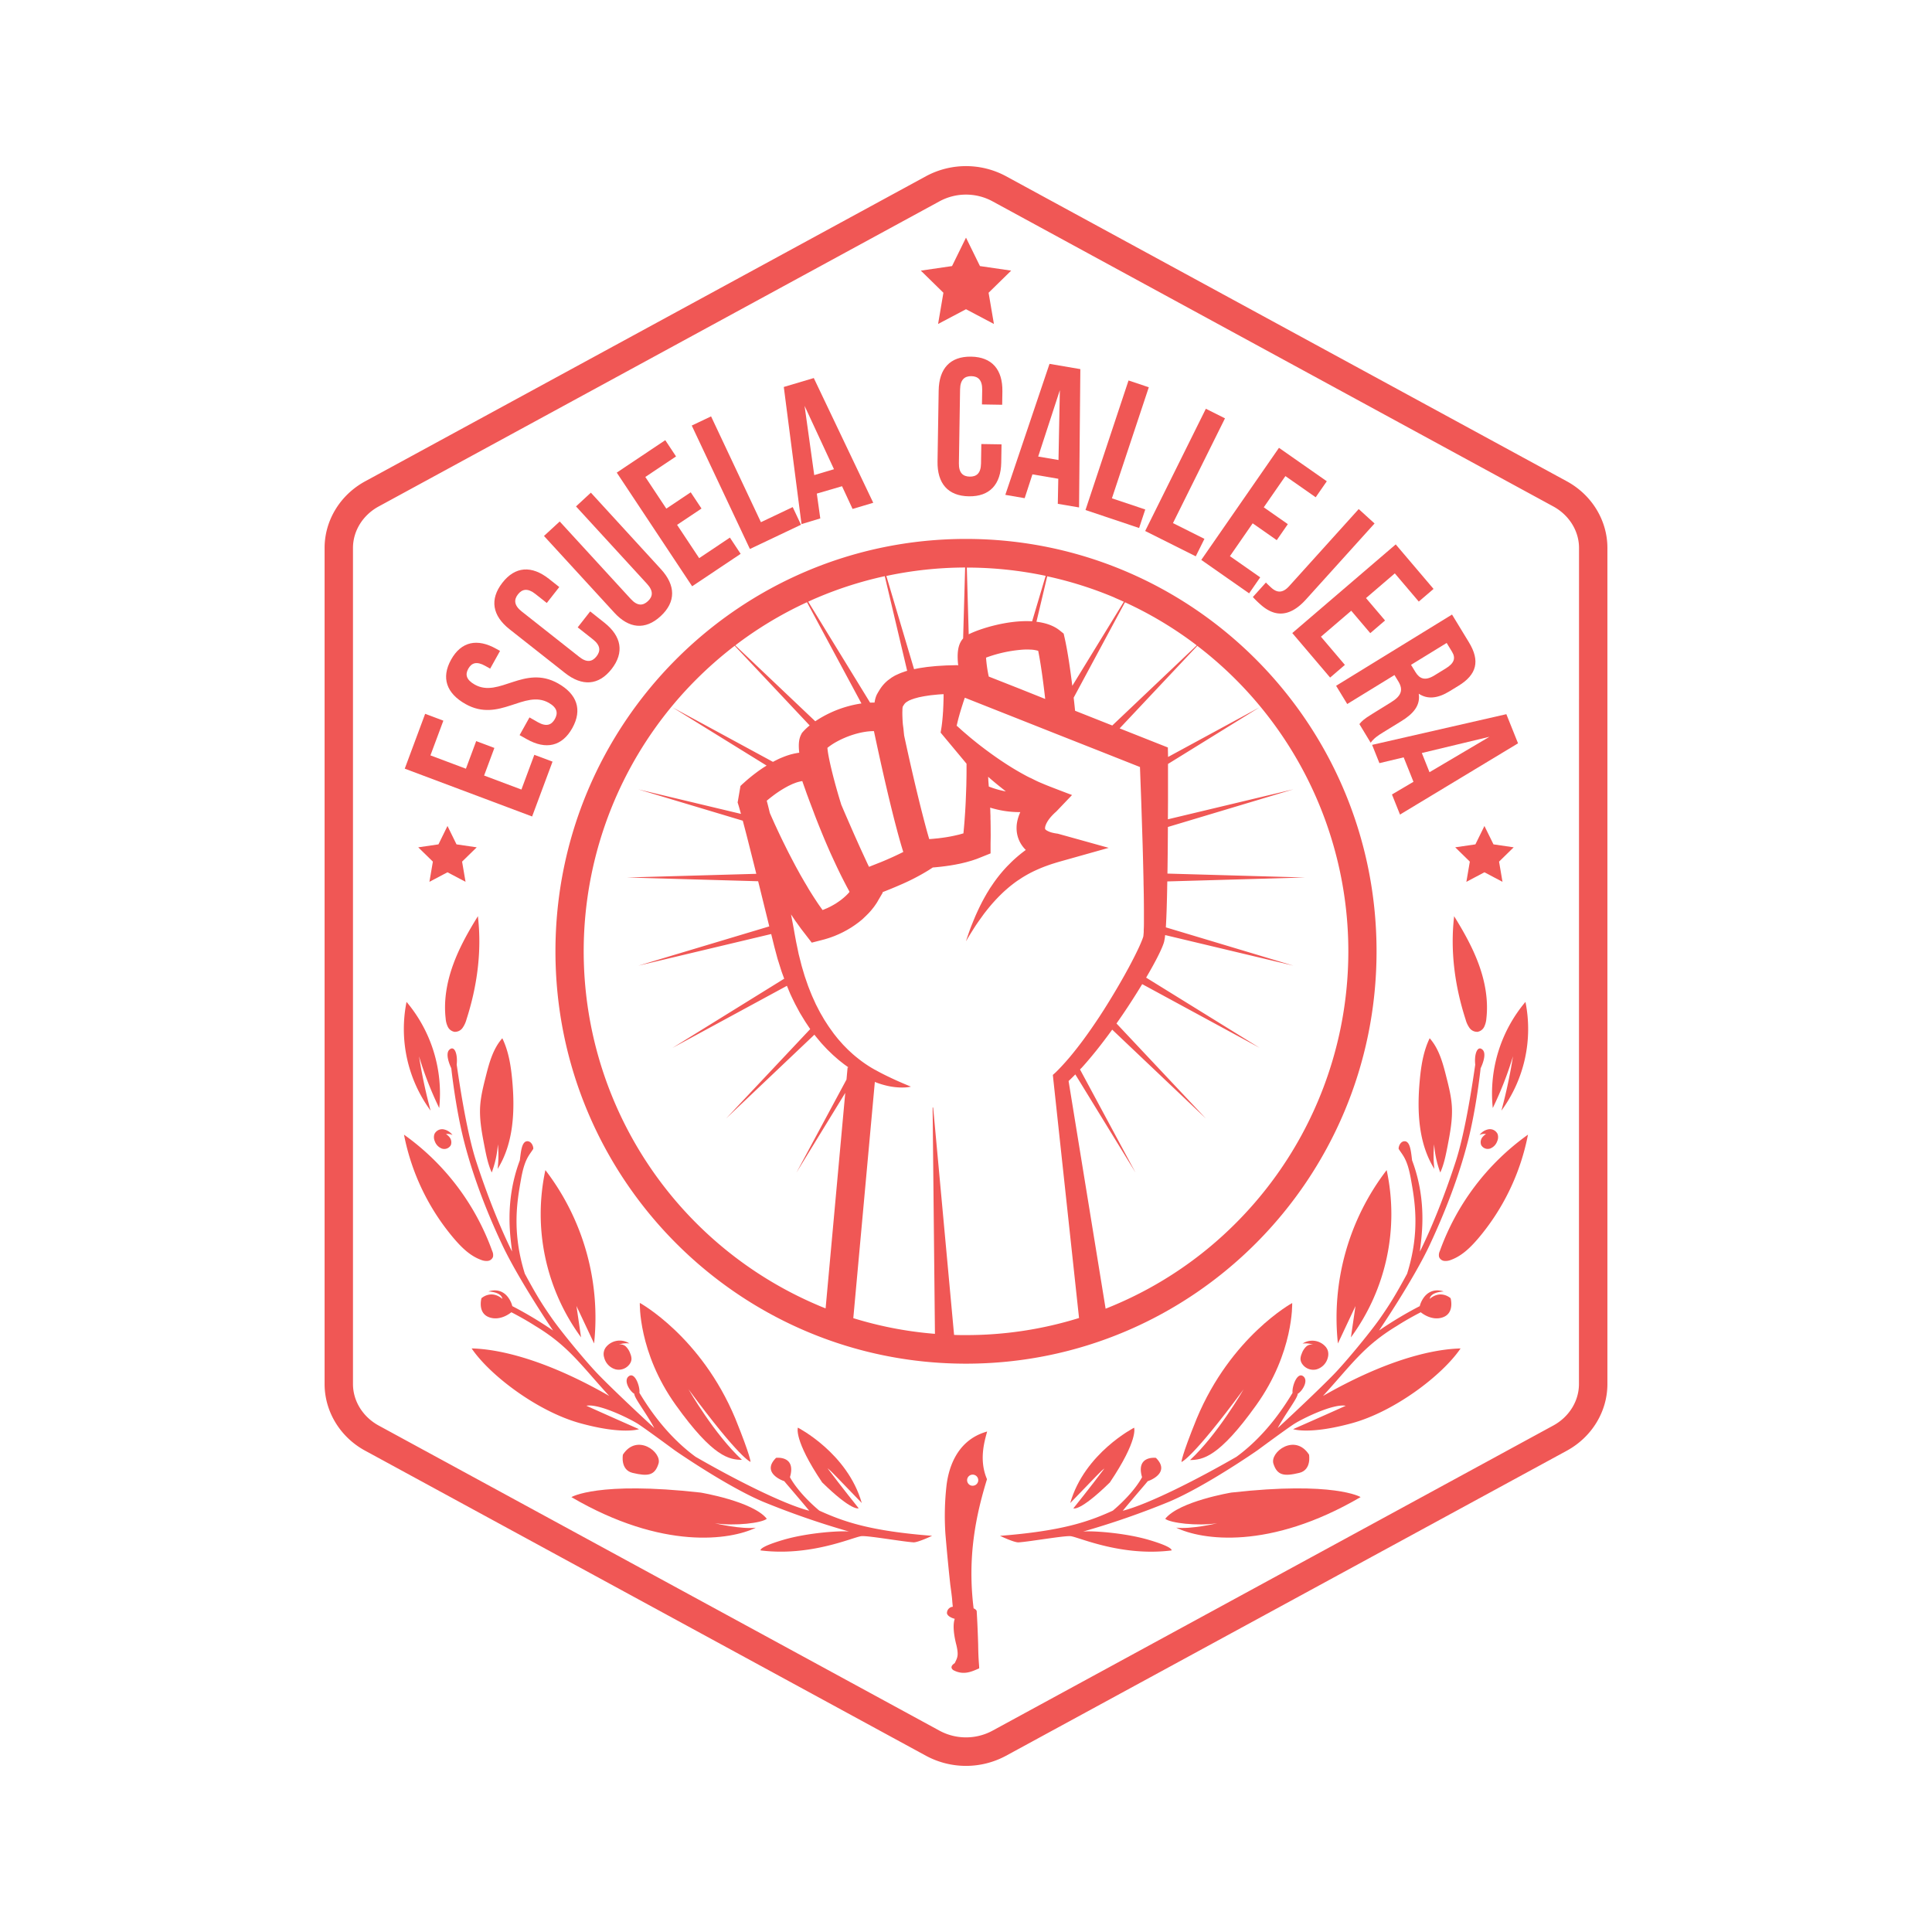 <svg id="Layer_1" data-name="Layer 1" xmlns="http://www.w3.org/2000/svg" viewBox="0 0 1200 1200"><defs><style>.cls-1{fill:#f05755;}</style></defs><title>Artboard 2</title><path class="cls-1" d="M973.18,298.94,624.79,109.42a52.36,52.36,0,0,0-49.58,0L226.82,298.94c-15.55,8.46-25.21,24.32-25.21,41.4v519.3c0,17.08,9.66,33,25.21,41.42l348.39,189.51a52.29,52.29,0,0,0,49.58,0L973.18,901.06c15.55-8.47,25.21-24.34,25.21-41.42V340.34C998.39,323.26,988.73,307.4,973.18,298.94Zm7.54,560.7c0,10.56-6.11,20.45-16,25.81L616.38,1075a34.64,34.64,0,0,1-32.76,0L235.24,885.45c-9.84-5.36-16-15.25-16-25.81V340.34c0-10.55,6.12-20.43,16-25.79L583.62,125a34.55,34.55,0,0,1,32.76,0L964.76,314.55c9.85,5.36,16,15.24,16,25.79Z"/><path class="cls-1" d="M927.19,688.22a218.83,218.83,0,0,0,12.55-32.12,319.51,319.51,0,0,1-7.19,33.73,85.67,85.67,0,0,0,14.94-67.54A88.23,88.23,0,0,0,927.19,688.22Z"/><path class="cls-1" d="M856.78,474l15.07-3.6,6.08,15.18-13.36,7.88,5,12.48,73.31-44.25-7.26-18.1-83.38,19.06Zm68.35-16.37-37.24,22-4.77-11.92Z"/><polygon class="cls-1" points="927.63 524.45 922.01 513.03 916.4 524.45 903.86 526.28 912.94 535.17 910.79 547.72 922.01 541.79 933.23 547.72 931.09 535.17 940.17 526.28 927.63 524.45"/><path class="cls-1" d="M894.29,777.08a5.81,5.81,0,0,0-.47,3.58,3.89,3.89,0,0,0,3.22,2.51,8.71,8.71,0,0,0,4.2-.64c6.77-2.46,12.12-7.73,16.81-13.22a141.15,141.15,0,0,0,31-64.55A151.72,151.72,0,0,0,894.29,777.08Z"/><path class="cls-1" d="M920,711.23a4.66,4.66,0,0,0,5.57,2.14,7.49,7.49,0,0,0,4.38-4.56,6.15,6.15,0,0,0,.25-4.4,5.27,5.27,0,0,0-5.6-3,9.06,9.06,0,0,0-5.65,3.55,6.59,6.59,0,0,1,4.05-.59,8.6,8.6,0,0,0-1.91,1.59A5,5,0,0,0,920,711.23Z"/><path class="cls-1" d="M910.33,633.28a16,16,0,0,0,2.43,5.21,5.8,5.8,0,0,0,5,2.39,5.71,5.71,0,0,0,4.1-3.1,14.44,14.44,0,0,0,1.35-5.15c1.3-11.27-.77-22.74-4.63-33.4s-9.47-20.59-15.43-30.22l0,.47C900.69,590.91,903.69,612.78,910.33,633.28Z"/><path class="cls-1" d="M867.67,823.52c7.12-4.58,14.79-8.46,14.79-8.46s6.63,5.78,13.88,3.08S901,806.35,901,806.35s-5.93-5.53-13,.4c.78-4.47,8.7-4.57,8.7-4.57s-8.67-3.65-13.58,5.73a14.45,14.45,0,0,0-1.29,3.35,234.78,234.78,0,0,0-25.32,15.18S877.81,795.07,888,773.3s18.56-43.95,23.85-64.88,7.79-44.91,7.79-44.91,4.31-8.58,1.21-11.5-5.28,2.53-4.55,9.27c-1.13,7.64-5.8,40.7-12.15,60.22s-14.33,40-22.22,55.87c.49-6.56,5.29-29.74-4.85-56.66-.68-5.42-1.11-10.76-3.87-11.74-3.06-.82-4.67,3-4.47,4.64,2.47,4,5.35,6,7.6,18.76s6,32.18-2.36,58.77c-7.4,13.7-10.88,19.2-17.11,28.14-6.16,8.69-21,26.75-28.7,34.64S805,876.54,793.6,887c5.18-9.56,12.58-18.86,12.39-21.26,2.87-1.58,7.07-8.38,3.35-11s-7,6.6-6.5,10.39c-4.27,7-15.76,25.77-34.86,39.72-23.64,13.65-54.47,29.4-70.62,33.52,7.62-9.22,14.93-17.51,15.48-18.35,4.11-1.39,13.35-6.4,5.11-14.51,0,0-12.59-1.62-8.6,12,0,0-4.48,9.21-18.15,20.78-15,6.85-31.4,12.61-70.07,15.65,0,0,8.55,4.11,11.43,4.06,6.94-.41,29.82-4.5,32.79-3.8,5.74,1,31.64,12.66,62.3,8.81,0,0,1.59-1.93-14-6.53s-36.43-5.81-41-5.17a510.78,510.78,0,0,0,53.54-18.57c22.91-9.71,54.75-31.87,54.75-31.87s18.09-13.36,22.84-16.42,24.18-12.78,32.07-11.3c-8.76,4-32.67,14.52-32.67,14.52s10,3.56,36.48-3.68,56.11-29.67,67.53-46.45c-8.22.25-37.15,1.85-85.48,29.53C839.52,847.56,847,836,867.67,823.52Z"/><path class="cls-1" d="M836.79,437.28l29.34-18,2.39,3.93c3.15,5.17,2.06,9-4.63,13.06l-11.32,7c-5.87,3.6-6.75,4.71-8.22,6.48l7,11.57c2-2.78,4.5-4.47,8-6.61l11.11-6.83c7.52-4.62,11.85-9.82,10.75-17,5.45,3.61,11.74,3,19.14-1.53l5.67-3.47c11.11-6.83,13.49-15.25,6.31-27l-10.45-17.17-72,44.25Zm61.76-37.93,3.34,5.48c2.45,4,1.26,7.18-3.89,10.34l-7.1,4.36c-5.77,3.54-9.19,2.09-11.77-2.15l-2.71-4.44Z"/><path class="cls-1" d="M899.11,711.86c1.57-8.16,3.16-16.42,2.66-24.72-.37-6.14-1.88-12.14-3.39-18.1-2.16-8.59-4.51-17.55-10.39-24.17-4,8.26-5.39,17.53-6.2,26.68-1.66,18.68-.83,38.63,9.13,54.5a69.27,69.27,0,0,1-.15-15.3,62.21,62.21,0,0,0,3.82,17.51C896.93,723.09,898,717.44,899.11,711.86Z"/><polygon class="cls-1" points="826.16 420.85 835.33 412.98 820.46 395.47 839.28 379.34 851.1 393.26 860.28 385.39 848.45 371.48 866.35 356.14 881.23 373.65 890.4 365.79 866.91 338.14 802.66 393.2 826.16 420.85"/><path class="cls-1" d="M861.28,726.77A150.68,150.68,0,0,0,831,834.45q5.41-11.52,10.81-23l.11-.27c-.94,6.5-1.91,13-2.85,19.51A129.41,129.41,0,0,0,861.28,726.77Z"/><path class="cls-1" d="M789.59,365c-1.07-1-2.32-2.12-3.31-3.18l-8.11,9a55.91,55.91,0,0,0,4.58,4.49c7.42,6.76,17,9.63,28.39-2.95l42.62-47.22-9.84-8.95-43.27,47.95C796.28,368.93,792.72,367.83,789.59,365Z"/><path class="cls-1" d="M808.48,840.94a8.18,8.18,0,0,0-.72,3.17,5.89,5.89,0,0,0,.69,2.45,8.34,8.34,0,0,0,9.19,4,10.09,10.09,0,0,0,7.11-7.39,7.78,7.78,0,0,0-.12-4.56,7.63,7.63,0,0,0-1.38-2.26,11,11,0,0,0-14.19-1.83,13.77,13.77,0,0,1,6.64.72,4.83,4.83,0,0,0-4.4,1.15A11.22,11.22,0,0,0,808.48,840.94Z"/><polygon class="cls-1" points="775.85 368.54 782.74 358.59 763.93 345.44 778.06 325.04 793.01 335.5 799.9 325.56 784.95 315.1 798.39 295.71 817.2 308.86 824.1 298.92 794.39 278.15 746.14 347.77 775.85 368.54"/><path class="cls-1" d="M807,914.84c7.82-1.88,6.06-11.34,6.06-11.34-8.69-13.44-24.43-1.61-22.11,5.64S797.46,917.14,807,914.84Z"/><path class="cls-1" d="M764.81,927.06s-32.34,5.38-41.07,16.28c3,2.6,19.74,4.67,32.27,2.78-.83.2-16.21,3.8-25.44,2.74,15.64,7.62,57.69,14.25,114.53-19C845.1,929.88,828.83,919.87,764.81,927.06Z"/><path class="cls-1" d="M780.31,872.7c23.37-32.66,22.29-63.36,22.29-63.36s-38,20.73-59.29,71.74c-9.65,23.79-9.48,27-9.48,27s6.58-1.82,38.57-45.12c-.48.85-16.27,28.14-33.24,43.9C746.93,906.73,757,905.36,780.31,872.7Z"/><path class="cls-1" d="M855,590.87c0-141.44-114.16-256.11-255-256.13H600c-140.83,0-255,114.69-255,256.13S459.16,847,600,847,855,732.33,855,590.87Zm-111.71-190-52.43,49.75-23.1-9.15c-.23-2.22-.52-5-.88-8.14l31.86-59.24A235.47,235.47,0,0,1,743.31,400.83Zm-50.93-29.62c1.9.82,3.79,1.65,5.67,2.51l-32,52.22c-1.23-9.89-2.85-21.28-4.69-29.44l-.68-3-2.42-1.94c-3.87-3.11-8.94-4.76-14.48-5.42l6.69-28.23A235.34,235.34,0,0,1,692.38,371.21Zm-43.19,62.87L633.86,428l-4.73-1.87-15-5.91a84,84,0,0,1-1.69-11.75,83.26,83.26,0,0,1,23.37-5c1.32-.06,2.6-.08,3.8,0a19.8,19.8,0,0,1,5.24.77C646.63,413.13,648.15,424.91,649.19,434.08Zm.29-76.41-8.38,28.19c-14.9-.93-32.32,4.51-39.39,8.07l-1.18-41.44A236.81,236.81,0,0,1,649.48,357.67Zm-50-5.18-1.24,44c-3,3.38-4,8.34-3.07,16.74l-.8-.13h0l-4.5.12-2.26.06-2.28.14c-1.52.1-3,.16-4.56.3l-4.62.47c-1.56.2-3.14.46-4.7.68-1.22.21-2.45.47-3.69.73l-17.22-57.9A237,237,0,0,1,599.46,352.49ZM525.08,505.78c-1.34-3.13-2.3-5.39-2.7-6.35a1.31,1.31,0,0,1,0-.15h0c-.39-1.23-.78-2.5-1.16-3.77-3.6-12.06-6.9-25.47-7.3-31,.38-.31.79-.63,1.22-.95a39.9,39.9,0,0,1,4.61-2.92c6.56-3.6,15.39-6.53,23.07-6.53h0c.35,1.63.73,3.43,1.14,5.34,1.82,8.53,4.26,19.57,6.87,30.71,1.21,5.16,2.46,10.34,3.7,15.3.82,3.27,1.64,6.45,2.44,9.45,1.27,4.8,2.5,9.17,3.63,12.84.16.48.3,1,.45,1.41l-.61.31c-4,2-8.71,4.14-13.27,6-2.55,1-5.06,2-7.41,2.93-1-2-1.89-4-2.82-6-1.51-3.26-3-6.5-4.38-9.62C529.57,516.17,527,510.14,525.08,505.78ZM527.65,554c-.09.11-.2.22-.3.33l-.6.69-.66.67-.66.66-.71.64c-.24.21-.47.43-.72.64l-.74.6c-.26.21-.5.43-.76.62l-.79.58-.8.57-.82.55-.82.56-.85.51-.86.5-.87.48c-.58.32-1.17.64-1.78.92s-1.18.59-1.8.82-1.22.55-1.85.76l-.36.13c-.61-.84-1.2-1.7-1.81-2.54-.89-1.22-1.71-2.52-2.56-3.79s-1.67-2.57-2.49-3.87-1.65-2.61-2.44-4c-.56-1-1.13-1.89-1.69-2.85-.23-.38-.46-.76-.67-1.15L496.91,543l-.53-1-1.73-3.13c-.75-1.37-1.47-2.77-2.2-4.15s-1.45-2.78-2.18-4.18-1.42-2.8-2.12-4.21-1.4-2.81-2.09-4.22c-.94-1.93-1.86-3.87-2.77-5.8-.42-.92-.85-1.82-1.27-2.74-.5-1.07-1-2.14-1.47-3.21-.81-1.8-1.61-3.59-2.38-5.36h0c-.5-2.06-1-4.14-1.55-6.22-.13-.48-.25-1-.38-1.44q1.8-1.51,3.65-2.91a69.31,69.31,0,0,1,8.17-5.39c.69-.37,1.37-.76,2.06-1.09s1.37-.64,2-.95l1.61-.63.42-.16c.34-.13.67-.23,1-.33s.66-.22,1-.28l.94-.24.92-.18.32,0c.51,1.5,1.05,3,1.58,4.5.08.22.16.46.25.69.51,1.45,1,2.9,1.57,4.35q.91,2.52,1.86,5t1.9,5c.05.13.11.26.15.4l.07.21.15.37a.24.24,0,0,1,0,.07,2.22,2.22,0,0,1,.11.25c.47,1.24.95,2.47,1.44,3.71.66,1.66,1.31,3.33,2,5l1.13,2.78.91,2.2q1.2,2.88,2.45,5.76l1.81,4.15L518,534.6c.78,1.64,1.52,3.28,2.31,4.91l.87,1.81c.5,1,1,2.06,1.52,3.09.76,1.51,1.52,3,2.32,4.53.06.11.11.22.18.34.71,1.4,1.47,2.79,2.24,4.19Zm32.46-114.21,0,0v0l.13-.19a2,2,0,0,1-.12.19h0l0,0Zm.61,9.29c-.1-1.36-.17-2.71-.21-4s-.07-2.61,0-3.8c0-.57,0-1.15.09-1.62a5.36,5.36,0,0,1,.07-.66h0l.28-.48.32-.53.18-.26.16-.25.13-.17A1.16,1.16,0,0,1,562,437c.09-.09.15-.2.25-.29s.22-.18.32-.28a1.78,1.78,0,0,1,.39-.28l.42-.31c.37-.2.73-.41,1.09-.63s.91-.38,1.35-.59,1-.36,1.53-.55l.24-.08a4.29,4.29,0,0,1,.54-.19l.86-.23,1.72-.47c.71-.13,1.41-.28,2.12-.43l1.58-.29c1.29-.19,2.56-.4,3.86-.57l4-.4c1.26-.12,2.54-.18,3.8-.25,0,.54,0,1.09,0,1.64,0,1.36-.07,2.71-.1,4.07s-.12,2.72-.17,4.07c0,.68-.09,1.35-.13,2s-.08,1.36-.14,2l-.18,2-.21,2-.25,2c-.09.67-.2,1.34-.31,2l-.35,2.08,1.54,1.86,10.45,12.53,4.11,4.94v4.5q0,3.21-.09,6.42c0,2.14-.1,4.28-.18,6.42s-.16,4.27-.25,6.39-.22,4.27-.35,6.39l-.22,3.18c-.08,1.05-.14,2.11-.23,3.16-.18,2.12-.35,4.22-.57,6.32,0,.14,0,.3,0,.46l-.76.22-1.92.55-2,.46c-.66.17-1.34.3-2,.44s-1.34.28-2,.39l-2.07.36-2.09.3c-.69.11-1.4.18-2.1.28s-1.41.16-2.12.22l-2.13.21c-.69.06-1.39.12-2.09.16-.72-2.41-1.52-5.27-2.37-8.45-.37-1.4-.76-2.84-1.15-4.36-2.26-8.71-4.81-19.2-7.24-29.79-1.69-7.38-3.34-14.8-4.81-21.68-.14-1.21-.28-2.5-.39-3.76S560.81,450.44,560.72,449.08Zm-53.1-77.87a234.93,234.93,0,0,1,41.93-13.34l13.91,58.78-.51.14c-.42.13-.86.28-1.28.43-.84.31-1.67.57-2.54.93s-1.74.77-2.6,1.16-1.79,1-2.67,1.51l-1.35,1c-.44.33-.89.62-1.33,1a23.22,23.22,0,0,0-4.56,5.2l-.42.65-.23.4-.22.37-.29.45-.06.09-.08.13h0l0,.06-.1.16-.29.5a11.51,11.51,0,0,0-.78,1.67l-.14.37-.09.3-.18.59c-.13.42-.18.71-.26,1.05-.12.57-.22,1.08-.28,1.56q-1.38,0-2.76.06L502,373.72C503.83,372.86,505.71,372,507.62,371.21Zm-6.38,2.84,33.82,62.88A69.83,69.83,0,0,0,506.38,448l-49.69-47.15A235.47,235.47,0,0,1,501.24,374.05ZM526.46,663l-.69,7.53-31.08,57.78L525,678.82,512.8,812.66q-2.59-1-5.18-2.13a238.84,238.84,0,0,1-75.45-388.22,242,242,0,0,1,24.17-21.21l46.55,49.49a37.27,37.27,0,0,0-3.95,3.71l-.83.92-.56,1.11c-1.18,2.37-1.77,5.41-1.12,11.2-.45.05-.88.12-1.32.19l-1.78.34c-.58.13-1.15.29-1.73.42s-1.11.32-1.67.49-1.09.34-1.62.54c-1.06.37-2.08.79-3.1,1.21s-2,.88-2.93,1.37c-.75.35-1.46.74-2.18,1.12l-62.5-33.9,58.55,36.21c-.66.41-1.31.84-2,1.26-.85.56-1.69,1.14-2.51,1.71s-1.63,1.19-2.43,1.79c-1.61,1.21-3.16,2.46-4.69,3.75-.76.65-1.52,1.31-2.27,2l-1.13,1-.56.54-.64.61-1.74,10.17a4.29,4.29,0,0,1-.21-.46l.08.24.11.29.11.34c.14.46.3,1,.45,1.48.31,1,.61,2.1.91,3.16l.59,2.12-63.7-15.21,64.82,19.44.05.16.57,2.15-.05,0,.12.28c.95,3.57,1.88,7.18,2.79,10.78l3.36,13.32,1.57,6.31-80.4,2.28,81.54,2.33.61,2.43,6.31,25.61-81.29,24.38L479,580.14l.78,3.13.82,3.34c.15.56.27,1.11.42,1.68l.46,1.72.92,3.46c.32,1.15.59,2.3,1,3.44.72,2.28,1.42,4.56,2.16,6.83l1.52,4.15-69.44,43,71.13-38.58,2,4.84c1,2.17,2.05,4.34,3.12,6.49l1.7,3.17c.58,1.06,1.11,2.14,1.75,3.15L499.2,633c.31.52.61,1,.94,1.54l1,1.5,2,3,.1.14-52.2,55.48,54.8-52c1.28,1.67,2.67,3.26,4,4.88.78.92,1.63,1.78,2.45,2.67s1.63,1.76,2.51,2.58l2.6,2.51,2.72,2.38c.88.81,1.86,1.53,2.8,2.28l1.41,1.11c.48.37,1,.71,1.47,1.06s.82.59,1.23.89ZM600,829.25c-2.47,0-4.94,0-7.4-.12l-13-141.22h-.34l1.45,140.56A234.2,234.2,0,0,1,530,818.73L543.38,672l1.3.52a53,53,0,0,0,6.88,2,42.33,42.33,0,0,0,7.1.92,35.61,35.61,0,0,0,4.38-.07,23.32,23.32,0,0,0,2.74-.44l-2.41-1c-3.51-1.46-6.85-2.93-10.13-4.49s-6.2-3-9.19-4.68v-.13l-.3,0c-.76-.42-1.5-.85-2.24-1.28q-2.57-1.53-5-3.25-1.87-1.32-3.67-2.76c-.67-.53-1.35-1.08-2-1.63-.41-.36-.84-.7-1.25-1.07l-1.21-1.11c-.8-.75-1.62-1.45-2.37-2.25l-2.3-2.34-2.17-2.45c-.75-.8-1.43-1.66-2.1-2.51s-1.39-1.69-2-2.58c-1.26-1.78-2.59-3.51-3.74-5.38-.09-.15-.19-.29-.29-.44-.49-.77-1-1.53-1.49-2.31l-1.15-2-.5-.85-.82-1.42c-.27-.47-.51-1-.77-1.45l-1.5-2.93c-.53-.95-.94-2-1.41-3l-1.36-3c-.84-2-1.64-4.08-2.45-6.12l-2.15-6.23v0L498.24,601l-.32-1.1-1.63-6.43c-.3-1.06-.48-2.17-.71-3.24l-.68-3.26-.34-1.63c-.11-.55-.21-1.12-.32-1.69l-.63-3.39L493,576.8l-.63-3.34c-.14-.75-.28-1.49-.43-2.23-.2-1.09-.41-2.19-.62-3.29.16.26.33.51.51.77l1.42,2.13c.45.68.91,1.37,1.4,2l2.15,3c.27.37.53.75.81,1.12l3.14,4.07,3.44,4.46,5.42-1.39,2.7-.71c.89-.25,1.77-.54,2.66-.82s1.73-.62,2.61-.93,1.7-.7,2.56-1.05,1.68-.76,2.51-1.15,1.65-.83,2.46-1.27l1.21-.66,1.2-.72,1.19-.71,1.16-.77,1.16-.78,1.13-.82,1.13-.84c.38-.27.73-.58,1.1-.88l1.1-.89c.36-.31.71-.64,1-.95l1.07-1,1-1,1-1,1-1.1c.24-.26.48-.54.71-.83.4-.48.8-1,1.18-1.46.63-.77,1.19-1.65,1.78-2.49s1.08-1.8,1.62-2.71l2.43-4.13-.07-.12-.09-.16c3.21-1.25,6.8-2.7,10.44-4.29a133.92,133.92,0,0,0,18.11-9.3l2.73-1.76c.4,0,.78-.05,1.18-.09.8-.06,1.61-.15,2.42-.23s1.61-.16,2.42-.27,1.6-.18,2.41-.31l2.42-.35,2.43-.41c.81-.13,1.63-.32,2.44-.47s1.63-.32,2.45-.53l2.45-.59,2.47-.7c.82-.21,1.65-.5,2.49-.78s1.65-.53,2.49-.89l2.51-1,5.28-2.12v-5.36c0-2.24.1-4.5.07-6.73s0-4.45-.06-6.67c0-.86,0-1.71-.07-2.56,0-.25,0-.51,0-.77l0-1.14-.08-2.18q0-1.49-.12-3l1.32.38c.84.24,1.71.47,2.62.68a60.14,60.14,0,0,0,9.78,1.54c1.24.09,2.49.16,3.77.16l1.23,0c-.09.2-.18.42-.27.64-.29.7-.57,1.41-.82,2.16a25.67,25.67,0,0,0-1,4.08,21.11,21.11,0,0,0-.16,4.6,18.38,18.38,0,0,0,.66,3.68c.09.34.2.69.32,1l.06.18a18.19,18.19,0,0,0,2.34,4.48,18.86,18.86,0,0,0,2.29,2.69c-1.08.8-2.16,1.61-3.21,2.46-1.47,1.18-2.89,2.41-4.27,3.67-.7.63-1.36,1.29-2,1.93s-1.32,1.32-2,2c-1.27,1.34-2.52,2.72-3.7,4.13s-2.33,2.86-3.41,4.34c-.54.73-1.08,1.47-1.59,2.22s-1,1.49-1.53,2.26-1,1.51-1.45,2.29-1,1.53-1.39,2.31c-.91,1.55-1.77,3.13-2.6,4.7l-1.21,2.38-1.15,2.4c-.75,1.61-1.49,3.22-2.17,4.85s-1.34,3.25-2,4.88-1.25,3.29-1.82,4.94-1.13,3.31-1.69,5c.89-1.5,1.76-3,2.69-4.48s1.84-2.94,2.78-4.4,1.91-2.88,2.92-4.28,2-2.8,3-4.17l1.57-2,1.62-2c1.09-1.3,2.2-2.59,3.35-3.83.55-.63,1.14-1.23,1.72-1.84s1.17-1.21,1.77-1.79,1.19-1.17,1.8-1.74,1.22-1.12,1.85-1.66c1.23-1.1,2.51-2.15,3.8-3.15s2.62-2,4-2.87l2-1.33c.7-.42,1.38-.85,2.08-1.25,1.39-.81,2.79-1.58,4.23-2.29.89-.45,1.79-.86,2.69-1.27l1.67-.74q2.22-.95,4.48-1.77c1.52-.55,3-1.08,4.6-1.56l.54-.17c1.37-.43,2.76-.83,4.15-1.22l29.37-8.26-3.25-.9-13.92-3.88-14.4-4-1.35-.2c-.89-.15-1.74-.33-2.51-.54a13.23,13.23,0,0,1-2.83-1.14,3.54,3.54,0,0,1-1.16-.94.7.7,0,0,1-.1-.19,1.43,1.43,0,0,1,0-.28,4.67,4.67,0,0,1,.29-1.74,10.55,10.55,0,0,1,.76-1.75c.18-.35.38-.7.6-1.06a22.76,22.76,0,0,1,2.31-3,34.17,34.17,0,0,1,3-2.93l9.79-10.25-6.9-2.62-5.19-2c-.84-.33-1.69-.64-2.54-1-.48-.18-1-.37-1.42-.57-1.33-.51-2.64-1.1-4-1.67s-2.63-1.2-3.93-1.86l-1.84-.92-.11,0-2-1c-1.6-.85-3.2-1.74-4.8-2.65q-5.1-2.92-10.06-6.22l-.36-.24c-2.12-1.4-4.22-2.86-6.3-4.35q-4.2-3-8.29-6.19c-1.57-1.23-3.11-2.48-4.66-3.74-.79-.65-1.58-1.3-2.36-2q-1.74-1.46-3.43-2.94l-1.11-1c-.75-.68-1.5-1.35-2.21-2l-.2.19.1-.48.47-2,.49-2c.17-.65.36-1.3.54-1.95s.35-1.3.55-1.95.4-1.35.61-2,.37-1.24.57-1.86c.42-1.28.81-2.59,1.26-3.87.17-.52.35-1,.53-1.56l3.52,1.4,21.2,8.39,5.67,2.24,19.59,7.76,5.67,2.25L676.7,464l5.65,2.23,25.7,10.18.12,3.13.2,5.51.47,12.58.49,15.13.18,5.69.2,6.33q.25,8.7.44,17.4c.05,1.9.09,3.81.12,5.71,0,1.34.06,2.68.08,4q.14,6.78.16,13.51c0,2.18,0,4.35,0,6.49v.21c0,1.83,0,3.67-.12,5.44,0,.36,0,.72,0,1.07,0,.53-.06,1-.1,1.5s-.09.94-.1,1.05v.09l-.06.2,0,.11,0,0s0,.08,0,.11l-.08.27c-.12.38-.28.83-.44,1.27-.69,1.84-1.56,3.82-2.47,5.77-1.8,3.84-3.79,7.71-5.84,11.54,0,.09-.09.18-.14.27-.81,1.49-1.64,3-2.46,4.48-3.51,6.3-7.2,12.53-11,18.64-.67,1.08-1.36,2.14-2,3.21-1,1.5-1.93,3-2.9,4.47-3.25,4.91-6.59,9.75-10.07,14.46q-3.27,4.41-6.72,8.64l-1.48,1.79c-.57.68-1.14,1.35-1.72,2-2.3,2.65-4.67,5.21-7.13,7.61h0l-1.74,1.56.27,2.59,16,148.4A235.75,235.75,0,0,1,600,829.25Zm13.74-346.78,1.15,1q2.4,2.07,4.86,4.08c1.66,1.34,3.35,2.67,5,4a52.62,52.62,0,0,1-5.67-1.34c-1.89-.55-3.56-1.14-4.92-1.67-.09-1.2-.19-2.4-.28-3.61C613.87,484.09,613.8,483.28,613.74,482.47Zm78.64,328.06c-1.88.8-3.77,1.58-5.66,2.32l-23-141.4c1.44-1.34,2.82-2.72,4.18-4.12l37.36,60.93-34.44-64c.32-.34.64-.69,1-1,3.13-3.45,6.11-7,9-10.59,3.45-4.3,6.75-8.69,10-13.14l58.16,55.19L693.47,635.7c1.25-1.77,2.48-3.54,3.7-5.33q6.39-9.39,12.27-19.11l72.95,39.58-70.51-43.62.08-.13c2.34-4,4.61-8,6.77-12.22,1.08-2.11,2.13-4.24,3.13-6.62.24-.6.49-1.22.74-1.91l.19-.54.2-.7.14-.49,0-.09,0-.06.05-.22.07-.36c.21-1,.27-1.62.36-2.32,0-.26.06-.52.09-.77l79.69,19L724.13,576c.07-1.16.13-2.31.18-3.46.12-2.31.21-4.61.29-6.9.15-4.58.26-9.14.35-13.71,0-1.49.06-3,.08-4.46l85.58-2.44-85.49-2.43q.14-9,.21-18l.07-10.95,78-23.4-78,18.63.07-11.56V474.5l56.89-35.19L725.5,470.17v0l-.12-5.9-5.47-2.16-24.49-9.7,48.24-51.27a238.82,238.82,0,0,1,24.17,358.33A236.57,236.57,0,0,1,692.38,810.53Z"/><polygon class="cls-1" points="742.71 345.54 748.09 334.69 728.55 324.91 760.86 259.84 748.98 253.89 711.29 329.81 742.71 345.54"/><polygon class="cls-1" points="711.34 316.45 690.63 309.51 713.54 240.54 700.95 236.32 674.22 316.78 707.52 327.95 711.34 316.45"/><path class="cls-1" d="M689.36,920.77c17.86-26.58,15.07-34,15.07-34s-30.83,15.75-39.69,46.81c17.79-18.3,18.42-19.37,21.24-21.49-8.75,11.67-19.29,24.77-19.29,24.77S670.49,939.21,689.36,920.77Z"/><path class="cls-1" d="M636.44,309.43l4.82-14.8,16.06,2.74-.3,15.56,13.2,2.25.8-85.91L651.87,226l-27.45,81.36Zm21.85-67.08-.84,43.37-12.61-2.15Z"/><polygon class="cls-1" points="582.66 201.23 600 192.07 617.34 201.23 614.03 181.83 628.06 168.09 608.67 165.26 600 147.61 591.33 165.26 571.94 168.09 585.97 181.83 582.66 201.23"/><path class="cls-1" d="M622.47,251.41l.13-8.24c.22-13.57-6.41-21.44-19.44-21.65s-19.91,7.43-20.13,21l-.71,44.1c-.22,13.58,6.41,21.44,19.44,21.65s19.91-7.43,20.13-21l.18-11.27-12.55-.2-.19,12.11c-.1,6.06-2.79,8.2-7,8.13s-6.84-2.29-6.74-8.35l.73-45.8c.1-6.06,2.8-8.31,7-8.25s6.83,2.42,6.74,8.48l-.15,9.08Z"/><path class="cls-1" d="M588,921.79a168.74,168.74,0,0,0-.78,31c.72,8.43,1.46,16.92,3,31.29,1.49,10.9.94,7.82,1.58,13.91a3.91,3.91,0,0,0-3.62,4.11c.55,2.36,4.82,3.38,4.82,3.38-1.22,3.62-.77,9.37,1.11,16.63,1.4,6.27.55,7.47-1.11,10.9-4,2.59-.75,4.41-.75,4.41,6.53,3.41,11.76.6,15.94-1.17,0-2.8-.49-4.2-.63-14.64-.25-9-.73-18.18-.94-21.09a3.36,3.36,0,0,0-1.89-1.52c-4-32.17,1.46-57.93,8.31-80.24-5-11.72-1.74-23,.1-29.62C592.74,894.78,589,914.7,588,921.79Zm15.56,1a3.46,3.46,0,1,1,4-2.83A3.46,3.46,0,0,1,603.6,922.77Z"/><path class="cls-1" d="M490.66,917.49c4-13.59-8.61-12-8.61-12-8.24,8.11,1,13.12,5.11,14.51.55.84,7.85,9.13,15.48,18.35-16.15-4.12-47-19.87-70.62-33.52-19.1-14-30.59-32.68-34.87-39.72.48-3.79-2.76-13-6.48-10.39s.46,9.41,3.34,11c-.19,2.4,7.21,11.7,12.38,21.26-11.42-10.46-26.92-25.17-34.6-33.08s-22.54-25.95-28.7-34.65c-6.23-8.93-9.72-14.43-17.11-28.13-8.33-26.59-4.59-46.06-2.35-58.77s5.12-14.78,7.59-18.76c.2-1.64-1.4-5.46-4.46-4.64-2.76,1-3.2,6.32-3.88,11.74-10.14,26.92-5.35,50.1-4.85,56.66-7.89-15.86-15.87-36.35-22.22-55.87s-11-52.58-12.15-60.22c.73-6.74-1.45-12.18-4.55-9.27s1.2,11.5,1.2,11.5,2.51,24,7.8,44.91S301.72,751.54,312,773.3s31.53,53.14,31.53,53.14a237.78,237.78,0,0,0-25.32-15.18,14.74,14.74,0,0,0-1.3-3.35c-4.91-9.38-13.57-5.73-13.57-5.73s7.91.1,8.7,4.57c-7.08-5.93-13-.4-13-.4s-2.57,9.08,4.68,11.79,13.88-3.08,13.88-3.08,7.67,3.88,14.8,8.46c20.66,12.45,28.13,24,46,43.53-48.33-27.68-77.25-29.28-85.47-29.53C304.3,854.3,334,876.74,360.42,884s36.47,3.68,36.47,3.68S373,877.14,364.22,873.13c7.89-1.48,27.32,8.24,32.07,11.3s22.84,16.42,22.84,16.42S451,923,473.88,932.72a510.78,510.78,0,0,0,53.54,18.57c-4.63-.64-25.44.57-41,5.17s-14,6.53-14,6.53c30.66,3.85,56.56-7.86,62.3-8.81,3-.7,25.85,3.39,32.79,3.8,2.88,0,11.44-4.06,11.44-4.06-38.68-3-55-8.8-70.08-15.65C495.13,926.7,490.66,917.49,490.66,917.49Z"/><path class="cls-1" d="M509.49,322l-2.15-15.42L523,302l6.55,14.11,12.84-3.82-36.93-77.48-18.63,5.54,11,85.18ZM518,291.44l-12.26,3.65-6-43Z"/><path class="cls-1" d="M535.26,933.55c-8.86-31.07-39.69-46.82-39.69-46.82s-2.79,7.46,15.07,34c18.87,18.45,22.68,16.06,22.68,16.06s-10.54-13.11-19.3-24.78C516.84,914.17,517.47,915.24,535.26,933.55Z"/><polygon class="cls-1" points="497.52 325.92 492.36 314.96 472.62 324.34 441.66 258.62 429.66 264.32 465.78 340.99 497.52 325.92"/><path class="cls-1" d="M444,946.12c12.53,1.89,29.32-.18,32.27-2.79-8.74-10.89-41.08-16.26-41.08-16.26-64-7.2-80.28,2.82-80.28,2.82,56.84,33.22,98.9,26.59,114.53,19C460.2,949.92,444.82,946.32,444,946.12Z"/><path class="cls-1" d="M466.17,908s.17-3.17-9.48-27c-21.3-51-59.29-71.74-59.29-71.74s-1.08,30.7,22.28,63.36,33.38,34,41.16,34.12c-17-15.76-32.75-43.05-33.24-43.9C459.6,906.22,466.17,908,466.17,908Z"/><polygon class="cls-1" points="460.03 344 453.35 333.91 434.27 346.68 420.55 326 435.71 315.86 429.02 305.78 413.86 315.92 400.82 296.25 419.9 283.49 413.21 273.4 383.08 293.55 429.9 364.15 460.03 344"/><path class="cls-1" d="M410.36,382.69c9.59-8.86,9.32-19.17.17-29.15L367,306l-9.23,8.54,44.13,48.13c4.09,4.46,3.6,7.87.5,10.75s-6.53,3.07-10.62-1.39l-44.13-48.13-9.77,9,43.57,47.51C390.57,390.46,400.77,391.56,410.36,382.69Z"/><path class="cls-1" d="M409,909.14c2.32-7.25-13.42-19.08-22.1-5.64,0,0-1.77,9.46,6,11.33C402.54,917.13,406.68,916.45,409,909.14Z"/><path class="cls-1" d="M376.74,836.31a7,7,0,0,0-1.49,6.82,10.1,10.1,0,0,0,7.11,7.4,8.33,8.33,0,0,0,9.18-4,5.61,5.61,0,0,0,.69-2.45,8.34,8.34,0,0,0-.7-3.17,11.34,11.34,0,0,0-2.83-4.59,4.87,4.87,0,0,0-4.41-1.15,13.81,13.81,0,0,1,6.65-.72A11,11,0,0,0,376.74,836.31Z"/><path class="cls-1" d="M350.93,418c10.62,8.39,20.86,7.85,28.92-2.43s6.16-20.42-4.45-28.81l-8.83-7-7.75,9.9,9.48,7.49c4.74,3.75,4.81,7.2,2.2,10.53s-6,4.08-10.7.33L324,379.76c-4.74-3.74-4.9-7.26-2.29-10.6s6.06-4,10.8-.26l7.11,5.62,7.76-9.9-6.45-5.1C330.26,351.13,320,351.67,312,362s-6.17,20.42,4.45,28.81Z"/><path class="cls-1" d="M369,834.45a150.59,150.59,0,0,0-30.25-107.68A129.49,129.49,0,0,0,360.9,830.64q-1.42-9.75-2.86-19.51l.11.28Q363.57,822.92,369,834.45Z"/><path class="cls-1" d="M289.12,437.28c21.05,11.85,36.58-9.28,51.74-.74,5.25,3,5.85,6.35,3.78,10.06s-5.25,4.95-10.51,2l-5.26-3-6.14,11,4.53,2.55c11.78,6.63,21.82,4.51,28.2-6.91s2.93-21.13-8.85-27.77c-21.05-11.85-36.57,9.28-51.73.75-5.27-3-6.09-6.21-4-9.9s5.25-4.69,10.51-1.73l3.06,1.72,6.13-11-2.31-1.3c-11.79-6.64-21.77-4.62-28.08,6.69S277.33,430.64,289.12,437.28Z"/><polygon class="cls-1" points="343.19 473.07 331.88 468.83 323.86 490.4 300.69 481.7 307.07 464.56 295.77 460.32 289.39 477.46 267.35 469.18 275.38 447.62 264.07 443.37 251.4 477.43 330.51 507.13 343.19 473.07"/><path class="cls-1" d="M318.21,671.55c-.82-9.15-2.2-18.42-6.21-26.67-5.87,6.61-8.22,15.57-10.38,24.16-1.51,6-3,12-3.39,18.1-.5,8.3,1.08,16.56,2.66,24.72,1.09,5.58,2.19,11.23,4.53,16.4a62.77,62.77,0,0,0,3.82-17.5,69.18,69.18,0,0,1-.16,15.29C319,710.18,319.87,690.23,318.21,671.55Z"/><path class="cls-1" d="M303,783.17a3.87,3.87,0,0,0,3.21-2.51,5.88,5.88,0,0,0-.47-3.58,151.72,151.72,0,0,0-54.81-72.32A141.22,141.22,0,0,0,282,769.32c4.69,5.48,10,10.75,16.8,13.21A8.73,8.73,0,0,0,303,783.17Z"/><path class="cls-1" d="M282.27,640.88a5.74,5.74,0,0,0,5-2.39,16.27,16.27,0,0,0,2.44-5.21c6.63-20.5,9.63-42.37,7.16-63.8l0-.47c-6,9.63-11.58,19.56-15.44,30.22s-5.92,22.13-4.62,33.4a14,14,0,0,0,1.35,5.15A5.68,5.68,0,0,0,282.27,640.88Z"/><polygon class="cls-1" points="277.94 541.79 289.16 547.71 287.01 535.17 296.1 526.29 283.55 524.45 277.94 513.03 272.33 524.45 259.78 526.29 268.87 535.17 266.72 547.71 277.94 541.79"/><path class="cls-1" d="M275.42,701.44a5.28,5.28,0,0,0-5.6,3,6.2,6.2,0,0,0,.24,4.4,7.53,7.53,0,0,0,4.39,4.56,4.66,4.66,0,0,0,5.57-2.14,5.06,5.06,0,0,0-1.09-5.24A8.6,8.6,0,0,0,277,704.4a6.58,6.58,0,0,1,4.05.59A9,9,0,0,0,275.42,701.44Z"/><path class="cls-1" d="M260.27,656.11a217.42,217.42,0,0,0,12.54,32.12,88.24,88.24,0,0,0-20.3-65.94,85.63,85.63,0,0,0,14.94,67.54A319.82,319.82,0,0,1,260.27,656.11Z"/></svg>